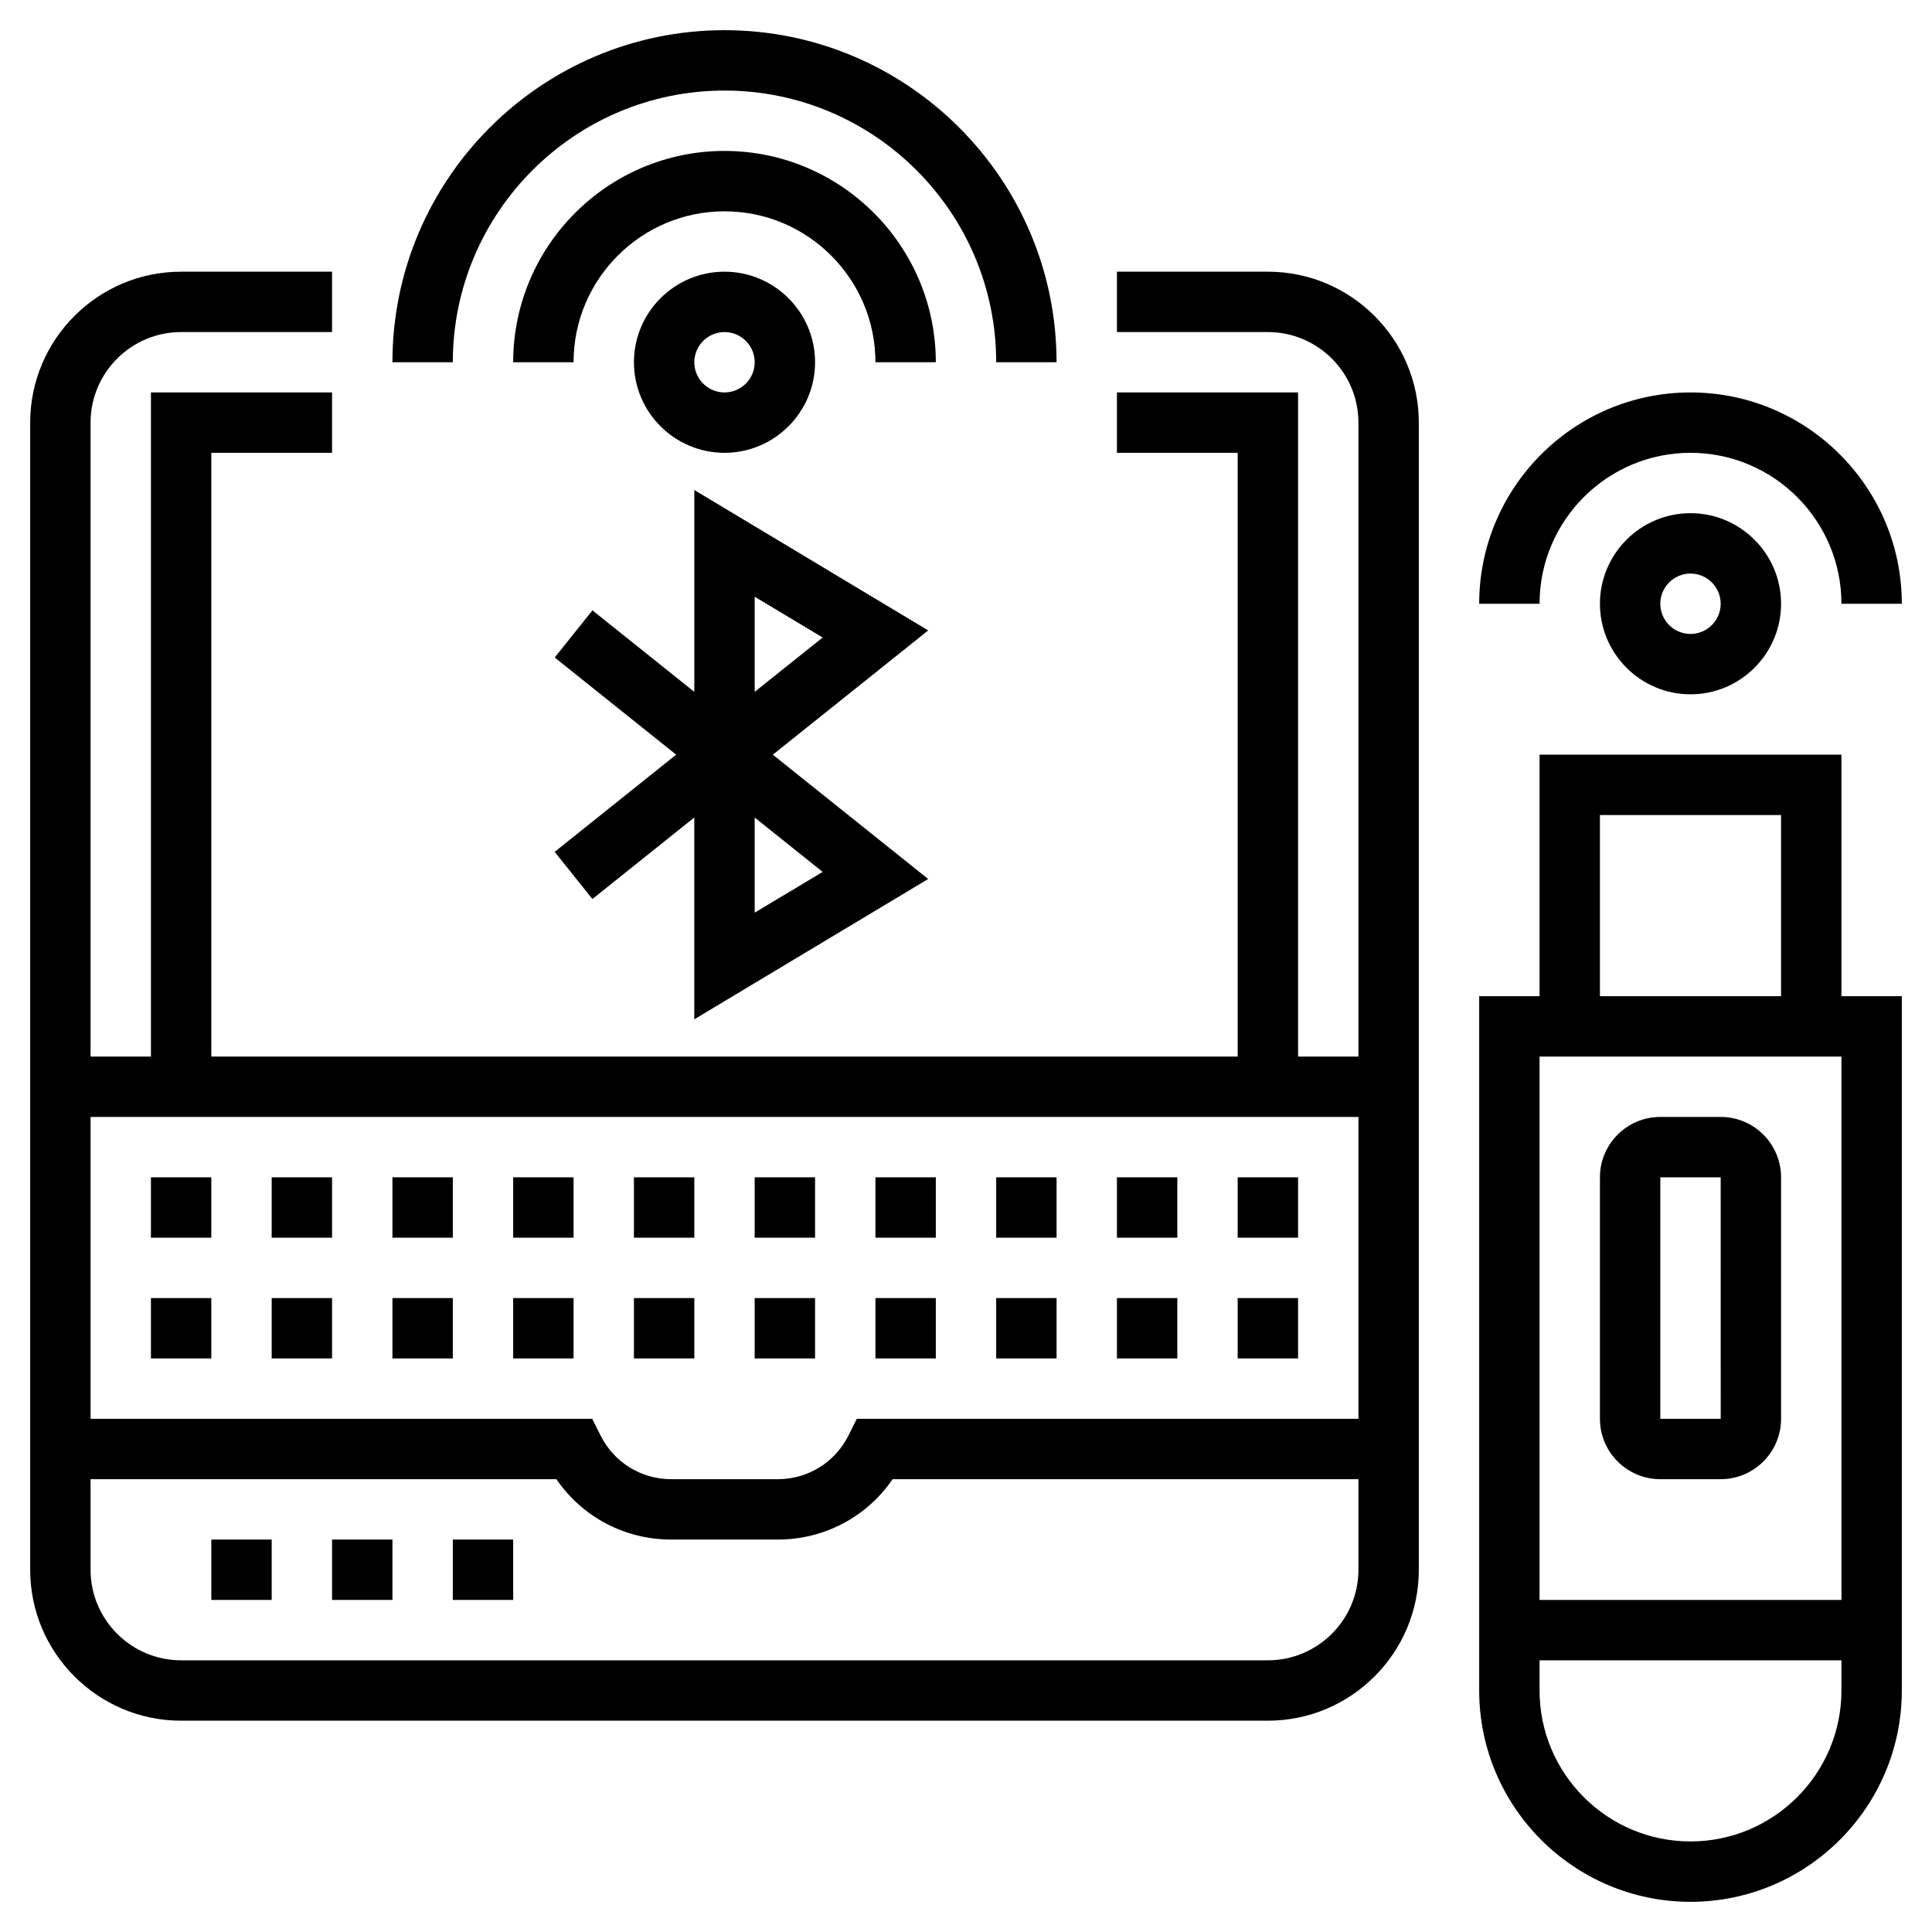 <?xml version="1.0" encoding="iso-8859-1"?>
<!-- Generator: Adobe Illustrator 22.1.0, SVG Export Plug-In . SVG Version: 6.00 Build 0)  -->
<svg xmlns="http://www.w3.org/2000/svg" xmlns:xlink="http://www.w3.org/1999/xlink" version="1.1" id="Layer_1_1_" x="0px" y="0px" viewBox="0 0 64 64" style="enable-background:new 0 0 64 64;" xml:space="preserve" width="512" height="512">
<g>
	<path d="M61,25H51v8h-2v23c0,3.859,3.14,7,7,7s7-3.141,7-7V33h-2V25z M53,27h6v6h-6V27z M61,35v18H51V35H61z M56,61   c-2.757,0-5-2.243-5-5v-1h10v1C61,58.757,58.757,61,56,61z"/>
	<path d="M23,16.233v6.686l-3.375-2.7l-1.249,1.562L22.399,25l-4.024,3.219l1.249,1.562l3.375-2.7v6.686l7.748-4.649L25.601,25   l5.147-4.117L23,16.233z M27.252,28.883L25,30.233v-3.152L27.252,28.883z M25,22.919v-3.152l2.252,1.351L25,22.919z"/>
	<path d="M53,20c0,1.654,1.346,3,3,3s3-1.346,3-3s-1.346-3-3-3S53,18.346,53,20z M57,20c0,0.552-0.449,1-1,1s-1-0.448-1-1   s0.449-1,1-1S57,19.448,57,20z"/>
	<path d="M56,15c2.757,0,5,2.243,5,5h2c0-3.859-3.14-7-7-7s-7,3.141-7,7h2C51,17.243,53.243,15,56,15z"/>
	<path d="M27,12c0-1.654-1.346-3-3-3s-3,1.346-3,3s1.346,3,3,3S27,13.654,27,12z M23,12c0-0.552,0.449-1,1-1s1,0.448,1,1   s-0.449,1-1,1S23,12.552,23,12z"/>
	<path d="M24,5c-3.86,0-7,3.141-7,7h2c0-2.757,2.243-5,5-5s5,2.243,5,5h2C31,8.141,27.86,5,24,5z"/>
	<path d="M42,9h-5v2h5c1.654,0,3,1.346,3,3v21h-2V13h-6v2h4v20H7V15h4v-2H5v22H3V14c0-1.654,1.346-3,3-3h5V9H6c-2.757,0-5,2.243-5,5   v38c0,2.757,2.243,5,5,5h36c2.757,0,5-2.243,5-5V14C47,11.243,44.757,9,42,9z M45,37v10H28.382l-0.276,0.553   C27.659,48.445,26.762,49,25.764,49h-3.528c-0.998,0-1.895-0.555-2.341-1.447L19.618,47H3V37H45z M42,55H6c-1.654,0-3-1.346-3-3v-3   h15.431c0.854,1.247,2.261,2,3.805,2h3.528c1.544,0,2.951-0.753,3.805-2H45v3C45,53.654,43.654,55,42,55z"/>
	<rect x="7" y="51" width="2" height="2"/>
	<rect x="11" y="51" width="2" height="2"/>
	<rect x="15" y="51" width="2" height="2"/>
	<path d="M55,49h2c1.103,0,2-0.897,2-2v-8c0-1.103-0.897-2-2-2h-2c-1.103,0-2,0.897-2,2v8C53,48.103,53.897,49,55,49z M55,39h2   l0.001,8H55V39z"/>
	<rect x="41" y="43" width="2" height="2"/>
	<rect x="37" y="43" width="2" height="2"/>
	<rect x="33" y="43" width="2" height="2"/>
	<rect x="29" y="43" width="2" height="2"/>
	<rect x="25" y="43" width="2" height="2"/>
	<rect x="21" y="43" width="2" height="2"/>
	<rect x="17" y="43" width="2" height="2"/>
	<rect x="13" y="43" width="2" height="2"/>
	<rect x="9" y="43" width="2" height="2"/>
	<rect x="5" y="43" width="2" height="2"/>
	<rect x="41" y="39" width="2" height="2"/>
	<rect x="37" y="39" width="2" height="2"/>
	<rect x="33" y="39" width="2" height="2"/>
	<rect x="29" y="39" width="2" height="2"/>
	<rect x="25" y="39" width="2" height="2"/>
	<rect x="21" y="39" width="2" height="2"/>
	<rect x="17" y="39" width="2" height="2"/>
	<rect x="13" y="39" width="2" height="2"/>
	<rect x="9" y="39" width="2" height="2"/>
	<rect x="5" y="39" width="2" height="2"/>
	<path d="M24,3c4.962,0,9,4.037,9,9h2c0-6.065-4.935-11-11-11S13,5.935,13,12h2C15,7.037,19.038,3,24,3z"/>
</g>
</svg>
